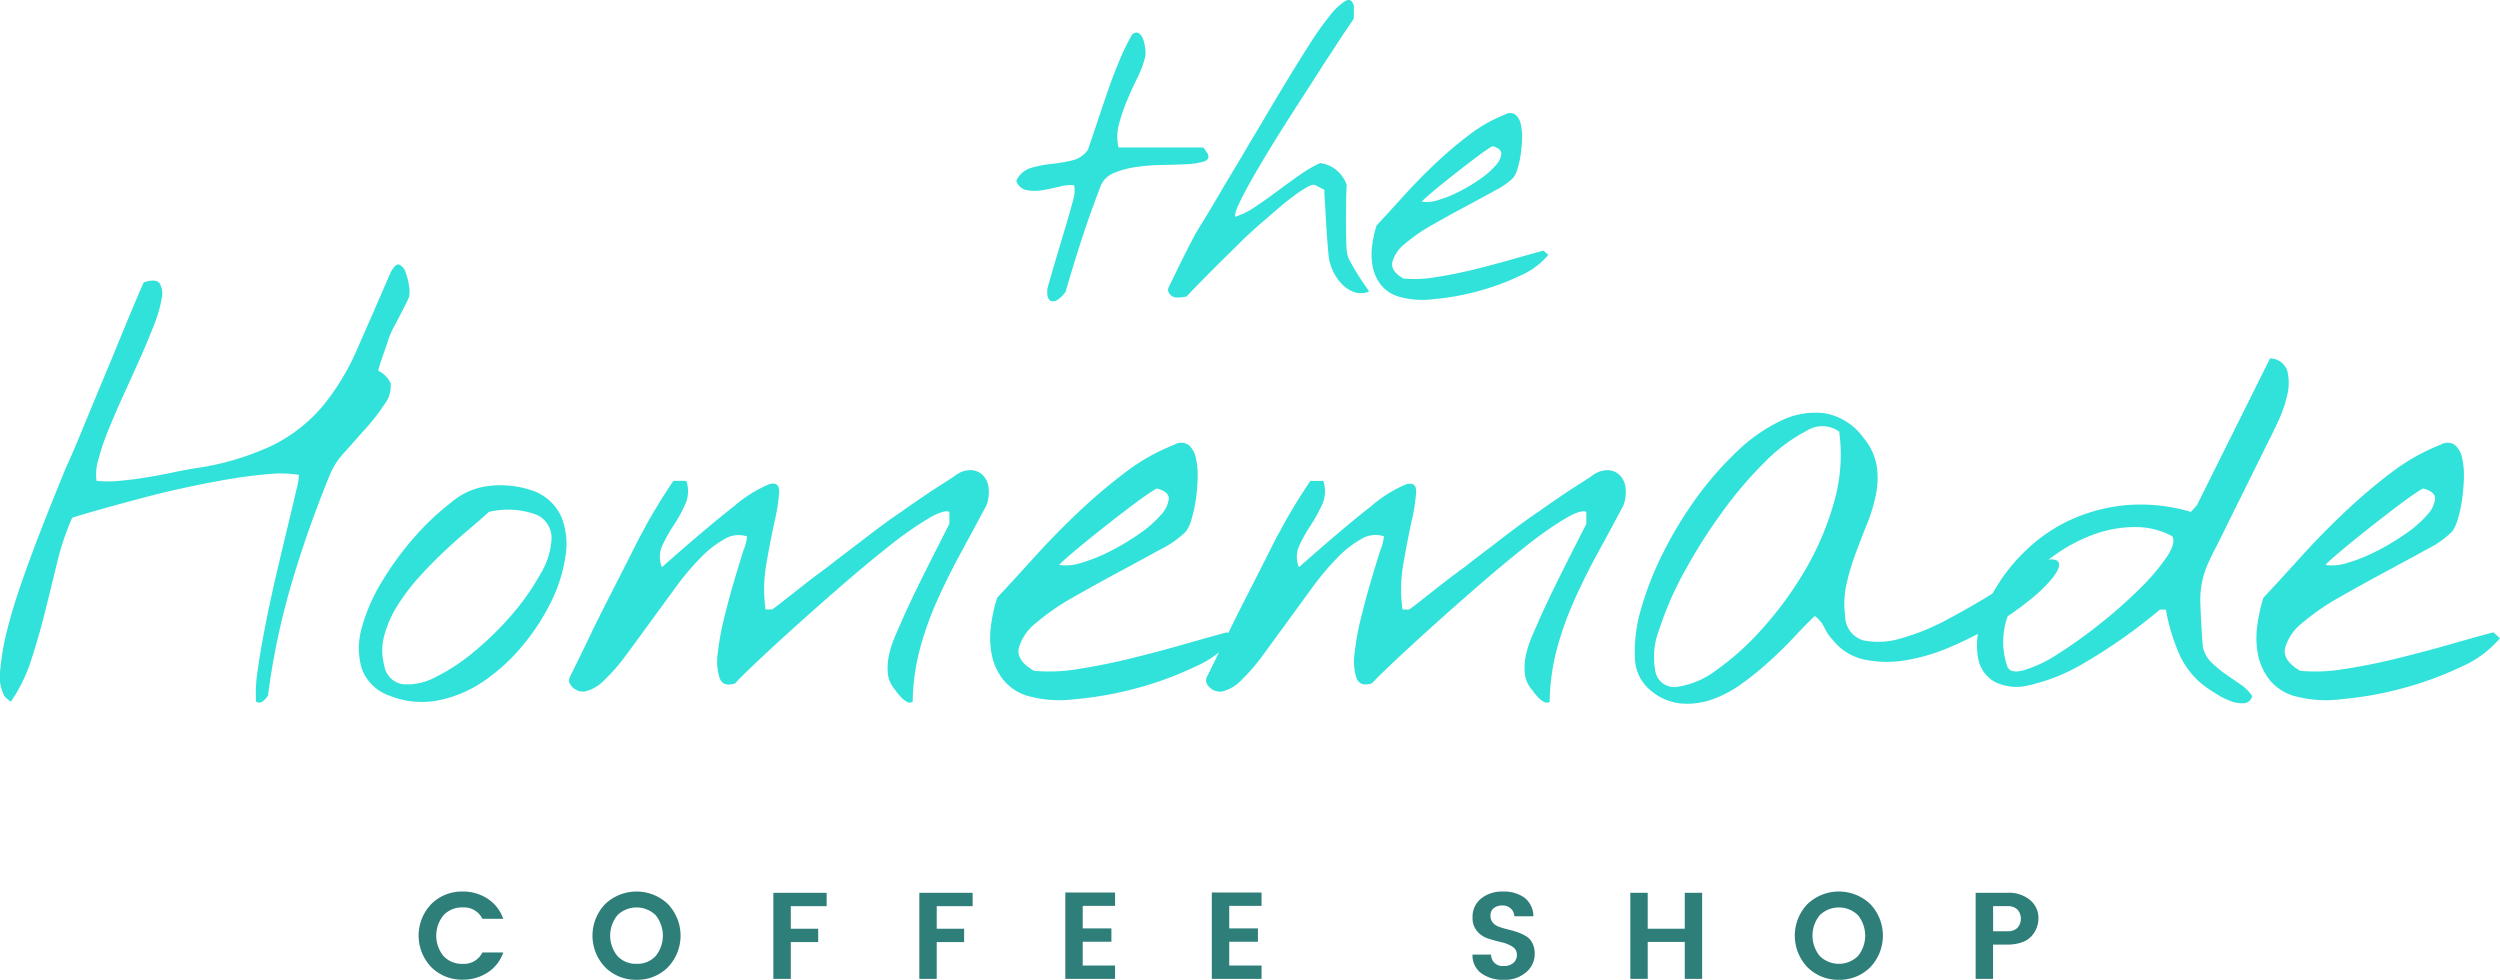 <svg xmlns="http://www.w3.org/2000/svg" width="148.166" height="58.067" viewBox="0 0 148.166 58.067">
  <g id="Сгруппировать_904" data-name="Сгруппировать 904" transform="translate(-1173.915 -6227.598)">
    <g id="Сгруппировать_508" data-name="Сгруппировать 508" transform="translate(1198.726 6280.436)">
      <g id="Сгруппировать_711" data-name="Сгруппировать 711" transform="translate(0 0)">
        <path id="Контур_908" data-name="Контур 908" d="M666.059,233.518a2.7,2.7,0,0,1,0-3.746,2.556,2.556,0,0,1,1.853-.739,2.645,2.645,0,0,1,1.482.425,2.328,2.328,0,0,1,.926,1.192h-1.236a1.208,1.208,0,0,0-1.171-.674,1.489,1.489,0,0,0-1.129.457,1.911,1.911,0,0,0,0,2.429,1.489,1.489,0,0,0,1.129.457,1.219,1.219,0,0,0,1.171-.673h1.236a2.308,2.308,0,0,1-.926,1.188,2.652,2.652,0,0,1-1.482.421A2.55,2.55,0,0,1,666.059,233.518Z" transform="translate(-665.305 -229.033)" fill="#2e7e7a"/>
      </g>
      <g id="Сгруппировать_712" data-name="Сгруппировать 712" transform="translate(10.305 0)">
        <path id="Контур_909" data-name="Контур 909" d="M676.819,234.263a2.553,2.553,0,0,1-1.858-.739,2.707,2.707,0,0,1,0-3.753,2.7,2.7,0,0,1,3.711,0,2.713,2.713,0,0,1,0,3.753A2.553,2.553,0,0,1,676.819,234.263Zm1.126-1.4a1.928,1.928,0,0,0,0-2.432,1.625,1.625,0,0,0-2.256,0,1.912,1.912,0,0,0,0,2.429,1.491,1.491,0,0,0,1.13.457A1.476,1.476,0,0,0,677.945,232.862Z" transform="translate(-674.207 -229.033)" fill="#2e7e7a"/>
      </g>
      <g id="Сгруппировать_713" data-name="Сгруппировать 713" transform="translate(21.022 0.072)">
        <path id="Контур_910" data-name="Контур 910" d="M683.465,234.2V229.1h3.16v.791H684.5v1.338h1.623v.791H684.5V234.2Z" transform="translate(-683.465 -229.096)" fill="#2e7e7a"/>
      </g>
      <g id="Сгруппировать_714" data-name="Сгруппировать 714" transform="translate(29.674 0.072)">
        <path id="Контур_911" data-name="Контур 911" d="M690.939,234.2V229.1h3.16v.791H691.97v1.338h1.624v.791H691.97V234.2Z" transform="translate(-690.939 -229.096)" fill="#2e7e7a"/>
      </g>
      <g id="Сгруппировать_715" data-name="Сгруппировать 715" transform="translate(38.327 0.059)">
        <path id="Контур_912" data-name="Контур 912" d="M701.362,229.084v.789h-1.917v1.338h1.7V232h-1.7v1.411h1.917v.791h-2.948v-5.12Z" transform="translate(-698.414 -229.084)" fill="#2e7e7a"/>
      </g>
      <g id="Сгруппировать_716" data-name="Сгруппировать 716" transform="translate(47.009 0.059)">
        <path id="Контур_913" data-name="Контур 913" d="M708.862,229.084v.789h-1.916v1.338h1.7V232h-1.7v1.411h1.916v.791h-2.948v-5.12Z" transform="translate(-705.914 -229.084)" fill="#2e7e7a"/>
      </g>
      <g id="Сгруппировать_717" data-name="Сгруппировать 717" transform="translate(62.457 0)">
        <path id="Контур_914" data-name="Контур 914" d="M721.022,229.86a.775.775,0,0,0-.5.157.53.53,0,0,0-.194.435.619.619,0,0,0,.144.435.9.9,0,0,0,.376.241,4.679,4.679,0,0,0,.513.151q.278.066.556.161a2.754,2.754,0,0,1,.512.234,1.008,1.008,0,0,1,.376.406,1.346,1.346,0,0,1,.143.647,1.408,1.408,0,0,1-.5,1.082,1.9,1.9,0,0,1-1.331.454,2.141,2.141,0,0,1-1.342-.391,1.3,1.3,0,0,1-.513-1.1h1.1a.673.673,0,0,0,.768.673.8.8,0,0,0,.556-.183.616.616,0,0,0,.206-.486.549.549,0,0,0-.271-.479,2.043,2.043,0,0,0-.655-.263c-.256-.058-.513-.13-.771-.212a1.443,1.443,0,0,1-.659-.435,1.208,1.208,0,0,1-.271-.823,1.373,1.373,0,0,1,.5-1.112,1.971,1.971,0,0,1,1.3-.417,2.081,2.081,0,0,1,1.277.362,1.4,1.4,0,0,1,.527,1.1h-1.126a.7.7,0,0,0-.219-.464A.715.715,0,0,0,721.022,229.86Z" transform="translate(-719.259 -229.033)" fill="#2e7e7a"/>
      </g>
      <g id="Сгруппировать_718" data-name="Сгруппировать 718" transform="translate(71.812 0.072)">
        <path id="Контур_915" data-name="Контур 915" d="M730.566,229.1h1.03V234.2h-1.03v-2.187h-2.195V234.2H727.34V229.1h1.031v2.129h2.195Z" transform="translate(-727.34 -229.096)" fill="#2e7e7a"/>
      </g>
      <g id="Сгруппировать_719" data-name="Сгруппировать 719" transform="translate(81.562 0)">
        <path id="Контур_916" data-name="Контур 916" d="M738.375,234.263a2.553,2.553,0,0,1-1.858-.739,2.708,2.708,0,0,1,0-3.753,2.7,2.7,0,0,1,3.712,0,2.713,2.713,0,0,1,0,3.753A2.553,2.553,0,0,1,738.375,234.263Zm1.126-1.4a1.928,1.928,0,0,0,0-2.432,1.625,1.625,0,0,0-2.256,0,1.911,1.911,0,0,0,0,2.429,1.62,1.62,0,0,0,2.256,0Z" transform="translate(-735.763 -229.033)" fill="#2e7e7a"/>
      </g>
      <g id="Сгруппировать_720" data-name="Сгруппировать 720" transform="translate(92.278 0.072)">
        <path id="Контур_917" data-name="Контур 917" d="M748.355,231.643a1.332,1.332,0,0,1-.574.383,2.483,2.483,0,0,1-.881.142h-.849V234.2H745.02V229.1h1.88a1.936,1.936,0,0,1,1.364.443,1.375,1.375,0,0,1,.479,1.042A1.6,1.6,0,0,1,748.355,231.643Zm-2.3-.264h.849a.807.807,0,0,0,.591-.2.823.823,0,0,0,0-1.089.806.806,0,0,0-.591-.2h-.849Z" transform="translate(-745.02 -229.096)" fill="#2e7e7a"/>
      </g>
    </g>
    <g id="Сгруппировать_509" data-name="Сгруппировать 509" transform="translate(1173.915 6243.282)">
      <g id="Сгруппировать_722" data-name="Сгруппировать 722" transform="translate(0 0)">
        <path id="Контур_918" data-name="Контур 918" d="M644.13,222.5a2.5,2.5,0,0,1-.242-1.543,14.324,14.324,0,0,1,.418-2.4q.337-1.334.852-2.8t1.029-2.8q.514-1.334.948-2.4t.627-1.544q.226-.481.6-1.366t.8-1.93q.432-1.044.916-2.2t.917-2.219q.434-1.061.8-1.93t.595-1.382q.707-.224.933.047a1.179,1.179,0,0,1,.129.917,7.686,7.686,0,0,1-.45,1.559q-.354.917-.82,1.962t-.965,2.138q-.5,1.094-.9,2.073a14.314,14.314,0,0,0-.61,1.785,3,3,0,0,0-.113,1.286,6.924,6.924,0,0,0,1.335,0q.755-.064,1.544-.192t1.559-.289q.771-.161,1.35-.258a16.1,16.1,0,0,0,4.679-1.382,9.333,9.333,0,0,0,2.926-2.3,14.052,14.052,0,0,0,2.041-3.361q.87-1.96,1.993-4.566.29-.547.515-.467a.71.71,0,0,1,.369.45,3.629,3.629,0,0,1,.209.82,1.561,1.561,0,0,1,0,.644,4.454,4.454,0,0,1-.193.418c-.107.214-.225.446-.353.691s-.247.472-.354.676a3.871,3.871,0,0,0-.193.4,3.382,3.382,0,0,0-.161.434q-.1.306-.225.659c-.086.236-.16.456-.225.66s-.108.348-.128.434a1.533,1.533,0,0,1,.739.739,1.746,1.746,0,0,1-.353,1.239,12.138,12.138,0,0,1-1.109,1.431q-.66.74-1.286,1.447a4.324,4.324,0,0,0-.853,1.318,66.78,66.78,0,0,0-2.267,6.43,43.4,43.4,0,0,0-1.4,6.656,1.274,1.274,0,0,1-.289.321.338.338,0,0,1-.418.032,8.8,8.8,0,0,1,.112-1.945q.175-1.238.466-2.7t.643-2.975q.354-1.511.66-2.781t.5-2.107a4.021,4.021,0,0,0,.161-.932,6.835,6.835,0,0,0-1.736-.049q-1.061.08-2.315.289t-2.6.5q-1.351.288-2.621.626t-2.364.644q-1.094.306-1.8.53a15.3,15.3,0,0,0-.9,2.684q-.354,1.464-.724,2.943t-.82,2.845a9.368,9.368,0,0,1-1.19,2.428,1.077,1.077,0,0,1-.209-.161A.788.788,0,0,1,644.13,222.5Z" transform="translate(-643.872 -196.938)" fill="#30e2d9"/>
      </g>
      <g id="Сгруппировать_723" data-name="Сгруппировать 723" transform="translate(21.265 13.094)">
        <path id="Контур_919" data-name="Контур 919" d="M664.1,220.713a2.651,2.651,0,0,1-1.688-1.64,4.349,4.349,0,0,1,.016-2.427,10.577,10.577,0,0,1,1.222-2.765,17.844,17.844,0,0,1,1.929-2.621,15.449,15.449,0,0,1,2.139-2.01,4.116,4.116,0,0,1,1.849-.916,5.785,5.785,0,0,1,3.135.273,2.945,2.945,0,0,1,1.559,1.527,4.357,4.357,0,0,1,.226,2.331,9.094,9.094,0,0,1-.852,2.686,13.007,13.007,0,0,1-1.7,2.6,11.033,11.033,0,0,1-2.315,2.107,7.258,7.258,0,0,1-2.686,1.125A5.067,5.067,0,0,1,664.1,220.713Zm-.353-1.833a1.313,1.313,0,0,0,1.093,1.141,3.507,3.507,0,0,0,1.946-.418,11.492,11.492,0,0,0,2.331-1.544,18.092,18.092,0,0,0,2.234-2.2,14.242,14.242,0,0,0,1.673-2.4,4.394,4.394,0,0,0,.644-2.106,1.519,1.519,0,0,0-.868-1.367,4.863,4.863,0,0,0-2.846-.176q-.452.417-1.158,1.012t-1.463,1.3q-.755.708-1.5,1.528a12.24,12.24,0,0,0-1.285,1.688,6.46,6.46,0,0,0-.788,1.769A3.41,3.41,0,0,0,663.742,218.88Z" transform="translate(-662.243 -208.249)" fill="#30e2d9"/>
      </g>
      <g id="Сгруппировать_724" data-name="Сгруппировать 724" transform="translate(33.73 12.178)">
        <path id="Контур_920" data-name="Контур 920" d="M691.9,219.5a3.522,3.522,0,0,1,.064-1.06,5.817,5.817,0,0,1,.321-1.03q.21-.5.4-.916.129-.321.53-1.174t.868-1.784q.467-.934.885-1.753t.579-1.141v-.707q-.321-.161-1.319.434a21.728,21.728,0,0,0-2.314,1.639q-1.32,1.045-2.8,2.331t-2.782,2.46q-1.3,1.174-2.266,2.089T682.85,220.1q-.709.226-.917-.306a3.253,3.253,0,0,1-.113-1.479,15.733,15.733,0,0,1,.385-2.122q.29-1.174.6-2.218t.546-1.785a2.92,2.92,0,0,0,.208-.8,1.616,1.616,0,0,0-1.351.162,6.236,6.236,0,0,0-1.446,1.141,16.112,16.112,0,0,0-1.479,1.768q-.741,1.012-1.479,2.026t-1.415,1.93A11.33,11.33,0,0,1,675.1,219.9a2.379,2.379,0,0,1-1.141.676.884.884,0,0,1-.916-.483.248.248,0,0,1-.033-.161.433.433,0,0,1,.033-.192q.16-.321.5-1.014t.756-1.559q.417-.868.9-1.816t.917-1.8q.434-.853.772-1.528t.53-1q.16-.321.45-.82t.579-.965c.193-.31.439-.691.74-1.141h.771a1.915,1.915,0,0,1-.064,1.383,9.013,9.013,0,0,1-.692,1.254,9.145,9.145,0,0,0-.675,1.206,1.581,1.581,0,0,0-.016,1.27q2.766-2.443,4.261-3.6a7.725,7.725,0,0,1,2.106-1.319c.408-.108.6.053.579.482a11.013,11.013,0,0,1-.273,1.736q-.241,1.094-.483,2.492a8.628,8.628,0,0,0-.048,2.718h.385q.193-.129.642-.483l.982-.772c.353-.278.686-.536,1-.772s.53-.4.659-.482q.354-.29,1.029-.8t1.366-1.044q.693-.531,1.255-.933c.375-.267.616-.434.724-.5q.129-.1.563-.4t.964-.659q.531-.354,1.013-.659t.708-.467a1.439,1.439,0,0,1,.9-.289,1.063,1.063,0,0,1,.691.306,1.254,1.254,0,0,1,.338.739,2.316,2.316,0,0,1-.129,1.045q-.773,1.446-1.527,2.83t-1.383,2.781a19.709,19.709,0,0,0-1.029,2.878,12.992,12.992,0,0,0-.434,3.151.316.316,0,0,1-.337,0,1.441,1.441,0,0,1-.338-.257,3.634,3.634,0,0,1-.387-.483A1.661,1.661,0,0,1,691.9,219.5Z" transform="translate(-673.01 -207.459)" fill="#30e2d9"/>
      </g>
      <g id="Сгруппировать_725" data-name="Сгруппировать 725" transform="translate(58.683 10.561)">
        <path id="Контур_921" data-name="Контур 921" d="M696.783,221.058a2.932,2.932,0,0,1-1.463-.982,3.551,3.551,0,0,1-.66-1.462,5.224,5.224,0,0,1-.047-1.689,9.385,9.385,0,0,1,.37-1.688q.964-1.028,2.169-2.363t2.557-2.621a33.044,33.044,0,0,1,2.813-2.4,12.13,12.13,0,0,1,2.974-1.688.767.767,0,0,1,.821.016,1.352,1.352,0,0,1,.434.756,4.555,4.555,0,0,1,.112,1.19,10.63,10.63,0,0,1-.112,1.317,7.7,7.7,0,0,1-.257,1.158,2.215,2.215,0,0,1-.322.708,5.687,5.687,0,0,1-1.5,1.06q-1.11.611-2.46,1.335t-2.7,1.494a13.945,13.945,0,0,0-2.219,1.528,2.92,2.92,0,0,0-1.029,1.494q-.161.741.9,1.351a10.043,10.043,0,0,0,2.653-.112q1.559-.241,3.183-.644t3.135-.836q1.512-.434,2.476-.691l.385.354a6.248,6.248,0,0,1-2.314,1.7,19.94,19.94,0,0,1-3.474,1.27,20.643,20.643,0,0,1-3.634.644A7.082,7.082,0,0,1,696.783,221.058Zm7.685-12.283q-.033-.031-.483.273t-1.109.8q-.66.5-1.415,1.093t-1.383,1.109q-.627.516-1.045.884c-.278.247-.4.37-.353.37a2.977,2.977,0,0,0,1.335-.145,9.968,9.968,0,0,0,1.7-.692,14.06,14.06,0,0,0,1.688-1.012,6.726,6.726,0,0,0,1.27-1.11,1.7,1.7,0,0,0,.483-.964C705.17,209.108,704.939,208.9,704.468,208.774Z" transform="translate(-694.566 -206.061)" fill="#30e2d9"/>
      </g>
      <g id="Сгруппировать_726" data-name="Сгруппировать 726" transform="translate(71.478 12.178)">
        <path id="Контур_922" data-name="Контур 922" d="M724.51,219.5a3.518,3.518,0,0,1,.064-1.06,5.811,5.811,0,0,1,.322-1.03q.208-.5.4-.916.129-.321.531-1.174t.868-1.784q.465-.934.884-1.753t.579-1.141v-.707c-.214-.108-.655.037-1.318.434a21.834,21.834,0,0,0-2.315,1.639q-1.32,1.045-2.8,2.331t-2.782,2.46q-1.3,1.174-2.267,2.089t-1.222,1.206c-.472.15-.777.049-.917-.306a3.256,3.256,0,0,1-.112-1.479,15.544,15.544,0,0,1,.385-2.122q.29-1.174.6-2.218t.547-1.785a3.023,3.023,0,0,0,.208-.8,1.616,1.616,0,0,0-1.351.162,6.235,6.235,0,0,0-1.446,1.141,15.837,15.837,0,0,0-1.479,1.768q-.741,1.012-1.479,2.026T709,218.41a11.335,11.335,0,0,1-1.286,1.494,2.378,2.378,0,0,1-1.141.676.886.886,0,0,1-.917-.483.258.258,0,0,1-.032-.161.454.454,0,0,1,.032-.192q.16-.321.5-1.014t.756-1.559q.417-.868.9-1.816t.917-1.8q.432-.853.771-1.528t.531-1q.16-.321.449-.82t.58-.965q.288-.465.74-1.141h.771a1.921,1.921,0,0,1-.064,1.383,9.032,9.032,0,0,1-.692,1.254,9.152,9.152,0,0,0-.675,1.206,1.58,1.58,0,0,0-.016,1.27q2.766-2.443,4.26-3.6a7.725,7.725,0,0,1,2.107-1.319q.609-.161.579.482a11.187,11.187,0,0,1-.274,1.736q-.24,1.094-.482,2.492a8.593,8.593,0,0,0-.049,2.718h.387q.193-.129.642-.483l.982-.772q.53-.417,1-.772t.659-.482q.354-.29,1.029-.8t1.366-1.044q.693-.531,1.254-.933c.376-.267.616-.434.724-.5.086-.065.274-.2.564-.4s.61-.423.964-.659.691-.455,1.013-.659.557-.359.707-.467a1.445,1.445,0,0,1,.9-.289,1.066,1.066,0,0,1,.691.306,1.253,1.253,0,0,1,.337.739,2.3,2.3,0,0,1-.129,1.045q-.771,1.446-1.527,2.83t-1.382,2.781a19.448,19.448,0,0,0-1.029,2.878,12.873,12.873,0,0,0-.434,3.151.318.318,0,0,1-.338,0,1.463,1.463,0,0,1-.338-.257,3.633,3.633,0,0,1-.385-.483A1.662,1.662,0,0,1,724.51,219.5Z" transform="translate(-705.619 -207.459)" fill="#30e2d9"/>
      </g>
      <g id="Сгруппировать_727" data-name="Сгруппировать 727" transform="translate(96.884 8.78)">
        <path id="Контур_923" data-name="Контур 923" d="M728.431,220.913a2.549,2.549,0,0,1-.852-1.9,8.634,8.634,0,0,1,.353-2.829,18.655,18.655,0,0,1,1.286-3.3,23.257,23.257,0,0,1,1.978-3.279,19.317,19.317,0,0,1,2.444-2.8,9.816,9.816,0,0,1,2.637-1.832,4.61,4.61,0,0,1,2.572-.418,3.6,3.6,0,0,1,2.283,1.463,3.472,3.472,0,0,1,.771,1.624,4.865,4.865,0,0,1-.032,1.672,9.249,9.249,0,0,1-.514,1.736q-.354.886-.691,1.785a13.993,13.993,0,0,0-.548,1.833,5.375,5.375,0,0,0-.08,1.9,1.5,1.5,0,0,0,1.094,1.447,4.552,4.552,0,0,0,2.234-.128,13.28,13.28,0,0,0,2.749-1.126q1.448-.771,2.686-1.543t2.877-1.929q.9-.194,1.013.112t-.353.9a8.939,8.939,0,0,1-1.4,1.351,17.862,17.862,0,0,1-2.121,1.463,21.733,21.733,0,0,1-2.541,1.286,11.3,11.3,0,0,1-2.637.787,6.553,6.553,0,0,1-2.427-.031,3.234,3.234,0,0,1-1.881-1.141,3.013,3.013,0,0,1-.53-.772,1.762,1.762,0,0,0-.563-.675q-.483.45-1.158,1.174t-1.463,1.446a18.885,18.885,0,0,1-1.672,1.367,6.921,6.921,0,0,1-1.817.964,4.37,4.37,0,0,1-1.881.226A3.3,3.3,0,0,1,728.431,220.913Zm.353-1.093a1.136,1.136,0,0,0,1.286.948,5.011,5.011,0,0,0,2.316-.98,15.854,15.854,0,0,0,2.732-2.459,21.069,21.069,0,0,0,2.541-3.474,16.956,16.956,0,0,0,1.72-4.034,10.125,10.125,0,0,0,.306-4.18,1.712,1.712,0,0,0-1.93-.049,9.774,9.774,0,0,0-2.46,1.832,23.468,23.468,0,0,0-2.572,3.023,31.687,31.687,0,0,0-2.234,3.538,19.442,19.442,0,0,0-1.463,3.359A4.5,4.5,0,0,0,728.784,219.821Z" transform="translate(-727.566 -204.523)" fill="#30e2d9"/>
      </g>
      <g id="Сгруппировать_728" data-name="Сгруппировать 728" transform="translate(117.162 5.557)">
        <path id="Контур_924" data-name="Контур 924" d="M758.853,221.352a4.873,4.873,0,0,1-1.768-2.073,11.73,11.73,0,0,1-.8-2.652h-.353a32.377,32.377,0,0,1-4.518,3.182,11.18,11.18,0,0,1-3.232,1.3,2.919,2.919,0,0,1-2.057-.208,2.031,2.031,0,0,1-.949-1.3,4.2,4.2,0,0,1,.081-2.01,8.52,8.52,0,0,1,1-2.331,10.6,10.6,0,0,1,1.832-2.235,9.609,9.609,0,0,1,2.588-1.736,10.1,10.1,0,0,1,3.247-.852,10.4,10.4,0,0,1,3.843.4l.353-.387,4.341-8.713a1.086,1.086,0,0,1,1.029.771,3.02,3.02,0,0,1-.016,1.415,7.493,7.493,0,0,1-.514,1.5c-.225.483-.392.831-.5,1.045q-.1.193-.369.74t-.644,1.3q-.37.755-.788,1.592t-.787,1.592q-.37.755-.659,1.317c-.193.376-.311.617-.354.725a5.251,5.251,0,0,0-.53,2.524q.049,1.334.145,2.556a1.827,1.827,0,0,0,.514.949,7.2,7.2,0,0,0,.82.675q.436.306.868.6a2.634,2.634,0,0,1,.724.707.536.536,0,0,1-.514.434,2.012,2.012,0,0,1-.8-.145,4.334,4.334,0,0,1-.772-.387C759.067,221.492,758.917,221.4,758.853,221.352Zm-11.994-1.446q.13.547.982.321a7.636,7.636,0,0,0,2.01-.948,27.544,27.544,0,0,0,2.459-1.753,28.561,28.561,0,0,0,2.349-2.058,13.336,13.336,0,0,0,1.639-1.9c.4-.58.52-1.007.369-1.287a4.547,4.547,0,0,0-2.218-.546,7.118,7.118,0,0,0-2.427.434,9.622,9.622,0,0,0-2.315,1.222,8.115,8.115,0,0,0-1.865,1.816,6.41,6.41,0,0,0-1.062,2.235A4.479,4.479,0,0,0,746.859,219.906Z" transform="translate(-745.084 -201.739)" fill="#30e2d9"/>
      </g>
      <g id="Сгруппировать_729" data-name="Сгруппировать 729" transform="translate(133.73 10.561)">
        <path id="Контур_925" data-name="Контур 925" d="M761.613,221.058a2.926,2.926,0,0,1-1.463-.982,3.551,3.551,0,0,1-.66-1.462,5.224,5.224,0,0,1-.047-1.689,9.4,9.4,0,0,1,.37-1.688q.964-1.028,2.169-2.363t2.557-2.621a33.034,33.034,0,0,1,2.813-2.4,12.132,12.132,0,0,1,2.974-1.688.767.767,0,0,1,.821.016,1.353,1.353,0,0,1,.434.756,4.555,4.555,0,0,1,.112,1.19,10.871,10.871,0,0,1-.112,1.317,7.692,7.692,0,0,1-.257,1.158,2.242,2.242,0,0,1-.322.708,5.691,5.691,0,0,1-1.5,1.06q-1.11.611-2.46,1.335t-2.7,1.494a13.934,13.934,0,0,0-2.219,1.528,2.92,2.92,0,0,0-1.029,1.494q-.161.741.9,1.351a10.043,10.043,0,0,0,2.653-.112q1.559-.241,3.183-.644t3.135-.836q1.511-.434,2.476-.691l.385.354a6.249,6.249,0,0,1-2.314,1.7,19.939,19.939,0,0,1-3.474,1.27,20.642,20.642,0,0,1-3.634.644A7.083,7.083,0,0,1,761.613,221.058Zm7.684-12.283q-.031-.031-.482.273t-1.11.8q-.658.5-1.413,1.093t-1.383,1.109q-.627.516-1.045.884c-.278.247-.4.37-.353.37a2.978,2.978,0,0,0,1.335-.145,9.968,9.968,0,0,0,1.7-.692,14.06,14.06,0,0,0,1.688-1.012,6.726,6.726,0,0,0,1.27-1.11,1.7,1.7,0,0,0,.483-.964C770,209.108,769.769,208.9,769.3,208.774Z" transform="translate(-759.396 -206.061)" fill="#30e2d9"/>
      </g>
    </g>
    <g id="Сгруппировать_510" data-name="Сгруппировать 510" transform="translate(1234.141 6227.598)">
      <g id="Сгруппировать_731" data-name="Сгруппировать 731" transform="translate(0 1.935)">
        <path id="Контур_926" data-name="Контур 926" d="M697.764,200.706a.814.814,0,0,1-.023-.257,1.087,1.087,0,0,1,.023-.279c.047-.171.133-.47.257-.9s.257-.879.4-1.353l.4-1.34q.188-.63.257-.887.094-.326.21-.758a1.894,1.894,0,0,0,.047-.828,2.361,2.361,0,0,0-.864.082c-.343.085-.681.155-1.014.21a2.691,2.691,0,0,1-.934,0,.811.811,0,0,1-.617-.549,1.366,1.366,0,0,1,.839-.758,6.374,6.374,0,0,1,1.213-.244,10.27,10.27,0,0,0,1.248-.21,1.565,1.565,0,0,0,.945-.631q.208-.606.5-1.481t.618-1.831q.326-.955.711-1.889a13.844,13.844,0,0,1,.806-1.657c.17-.108.31-.116.42-.022a.851.851,0,0,1,.244.407,2.679,2.679,0,0,1,.105.549,1.445,1.445,0,0,1,0,.373,6.11,6.11,0,0,1-.478,1.294q-.339.689-.63,1.388a9.732,9.732,0,0,0-.468,1.4,2.684,2.684,0,0,0-.011,1.33h5.016c.015,0,.053.05.116.152s.117.183.163.244c.079.218-.008.366-.256.443a4.29,4.29,0,0,1-1,.152c-.419.023-.9.039-1.434.046a12.294,12.294,0,0,0-1.539.117,5.329,5.329,0,0,0-1.317.35,1.4,1.4,0,0,0-.793.735q-.608,1.563-1.121,3.137t-.979,3.183a1.844,1.844,0,0,1-.186.222,1.525,1.525,0,0,1-.3.256.45.45,0,0,1-.315.082C697.909,200.97,697.826,200.877,697.764,200.706Z" transform="translate(-695.899 -185.061)" fill="#30e2d9"/>
      </g>
      <g id="Сгруппировать_732" data-name="Сгруппировать 732" transform="translate(9.003 0)">
        <path id="Контур_927" data-name="Контур 927" d="M703.7,200.689a.273.273,0,0,1-.024-.127.282.282,0,0,1,.024-.128c.061-.125.167-.338.314-.641s.3-.622.468-.956.322-.649.478-.945.264-.506.326-.63c.031-.047.112-.179.244-.4s.3-.486.491-.8.4-.673.63-1.062.45-.77.675-1.143.435-.723.631-1.05.353-.6.478-.816q.467-.769,1.085-1.82t1.271-2.122q.653-1.073,1.294-2.077a17.452,17.452,0,0,1,1.178-1.655,3.668,3.668,0,0,1,.909-.864q.373-.21.513.28v.747c-.108.171-.256.392-.442.664s-.377.56-.572.862-.384.6-.571.875-.327.5-.42.653q-.21.328-.676,1.05t-1.05,1.633q-.583.908-1.19,1.9t-1.1,1.854q-.491.863-.783,1.481c-.194.412-.267.673-.221.781a4.367,4.367,0,0,0,1.2-.6q.643-.431,1.3-.921t1.307-.945a7.835,7.835,0,0,1,1.212-.711,1.855,1.855,0,0,1,.979.419,1.992,1.992,0,0,1,.608.887c-.017.14-.028.4-.036.781s-.012.781-.012,1.2,0,.816.012,1.189.019.63.036.77a1.713,1.713,0,0,0,.233.641q.21.385.454.77c.164.257.311.478.445.666s.19.287.174.3a1.286,1.286,0,0,1-.887.013,1.871,1.871,0,0,1-.734-.491,2.874,2.874,0,0,1-.513-.77,2.773,2.773,0,0,1-.245-.851c-.015-.14-.039-.4-.07-.781s-.059-.781-.082-1.2-.046-.816-.069-1.189-.035-.63-.035-.77l-.537-.28c-.093-.046-.252-.008-.478.117a7.282,7.282,0,0,0-.781.513q-.443.326-.932.747t-.923.793q-.431.373-.734.653c-.2.186-.328.3-.374.35-.124.125-.35.346-.676.666s-.673.661-1.038,1.026-.707.712-1.027,1.038-.539.559-.664.7a2.424,2.424,0,0,1-.618.058A.521.521,0,0,1,703.7,200.689Z" transform="translate(-703.676 -183.39)" fill="#30e2d9"/>
      </g>
      <g id="Сгруппировать_733" data-name="Сгруппировать 733" transform="translate(21.064 6.702)">
        <path id="Контур_928" data-name="Контур 928" d="M715.7,200.057a2.125,2.125,0,0,1-1.062-.711,2.565,2.565,0,0,1-.478-1.062,3.783,3.783,0,0,1-.035-1.225,6.7,6.7,0,0,1,.268-1.225q.7-.747,1.573-1.714t1.856-1.9a23.882,23.882,0,0,1,2.041-1.738,8.786,8.786,0,0,1,2.158-1.225.553.553,0,0,1,.594.012.973.973,0,0,1,.315.549,3.272,3.272,0,0,1,.082.862,8,8,0,0,1-.082.956,5.589,5.589,0,0,1-.186.84,1.654,1.654,0,0,1-.233.513,4.131,4.131,0,0,1-1.086.77q-.8.443-1.784.968t-1.959,1.085a10.083,10.083,0,0,0-1.61,1.108,2.114,2.114,0,0,0-.747,1.085q-.116.537.653.979a7.262,7.262,0,0,0,1.925-.081q1.13-.175,2.309-.466t2.274-.607q1.1-.314,1.8-.5l.28.256a4.528,4.528,0,0,1-1.68,1.236,14.37,14.37,0,0,1-2.519.921,14.929,14.929,0,0,1-2.636.467A5.121,5.121,0,0,1,715.7,200.057Zm5.575-8.91q-.024-.023-.351.2t-.8.583q-.478.363-1.026.793c-.367.288-.7.557-1,.8s-.556.463-.757.642-.289.267-.257.267a2.152,2.152,0,0,0,.968-.1,7.182,7.182,0,0,0,1.235-.5,10.287,10.287,0,0,0,1.226-.734,4.9,4.9,0,0,0,.92-.8,1.232,1.232,0,0,0,.351-.7C721.786,191.389,721.618,191.241,721.278,191.147Z" transform="translate(-714.095 -189.179)" fill="#30e2d9"/>
      </g>
    </g>
  </g>
</svg>
